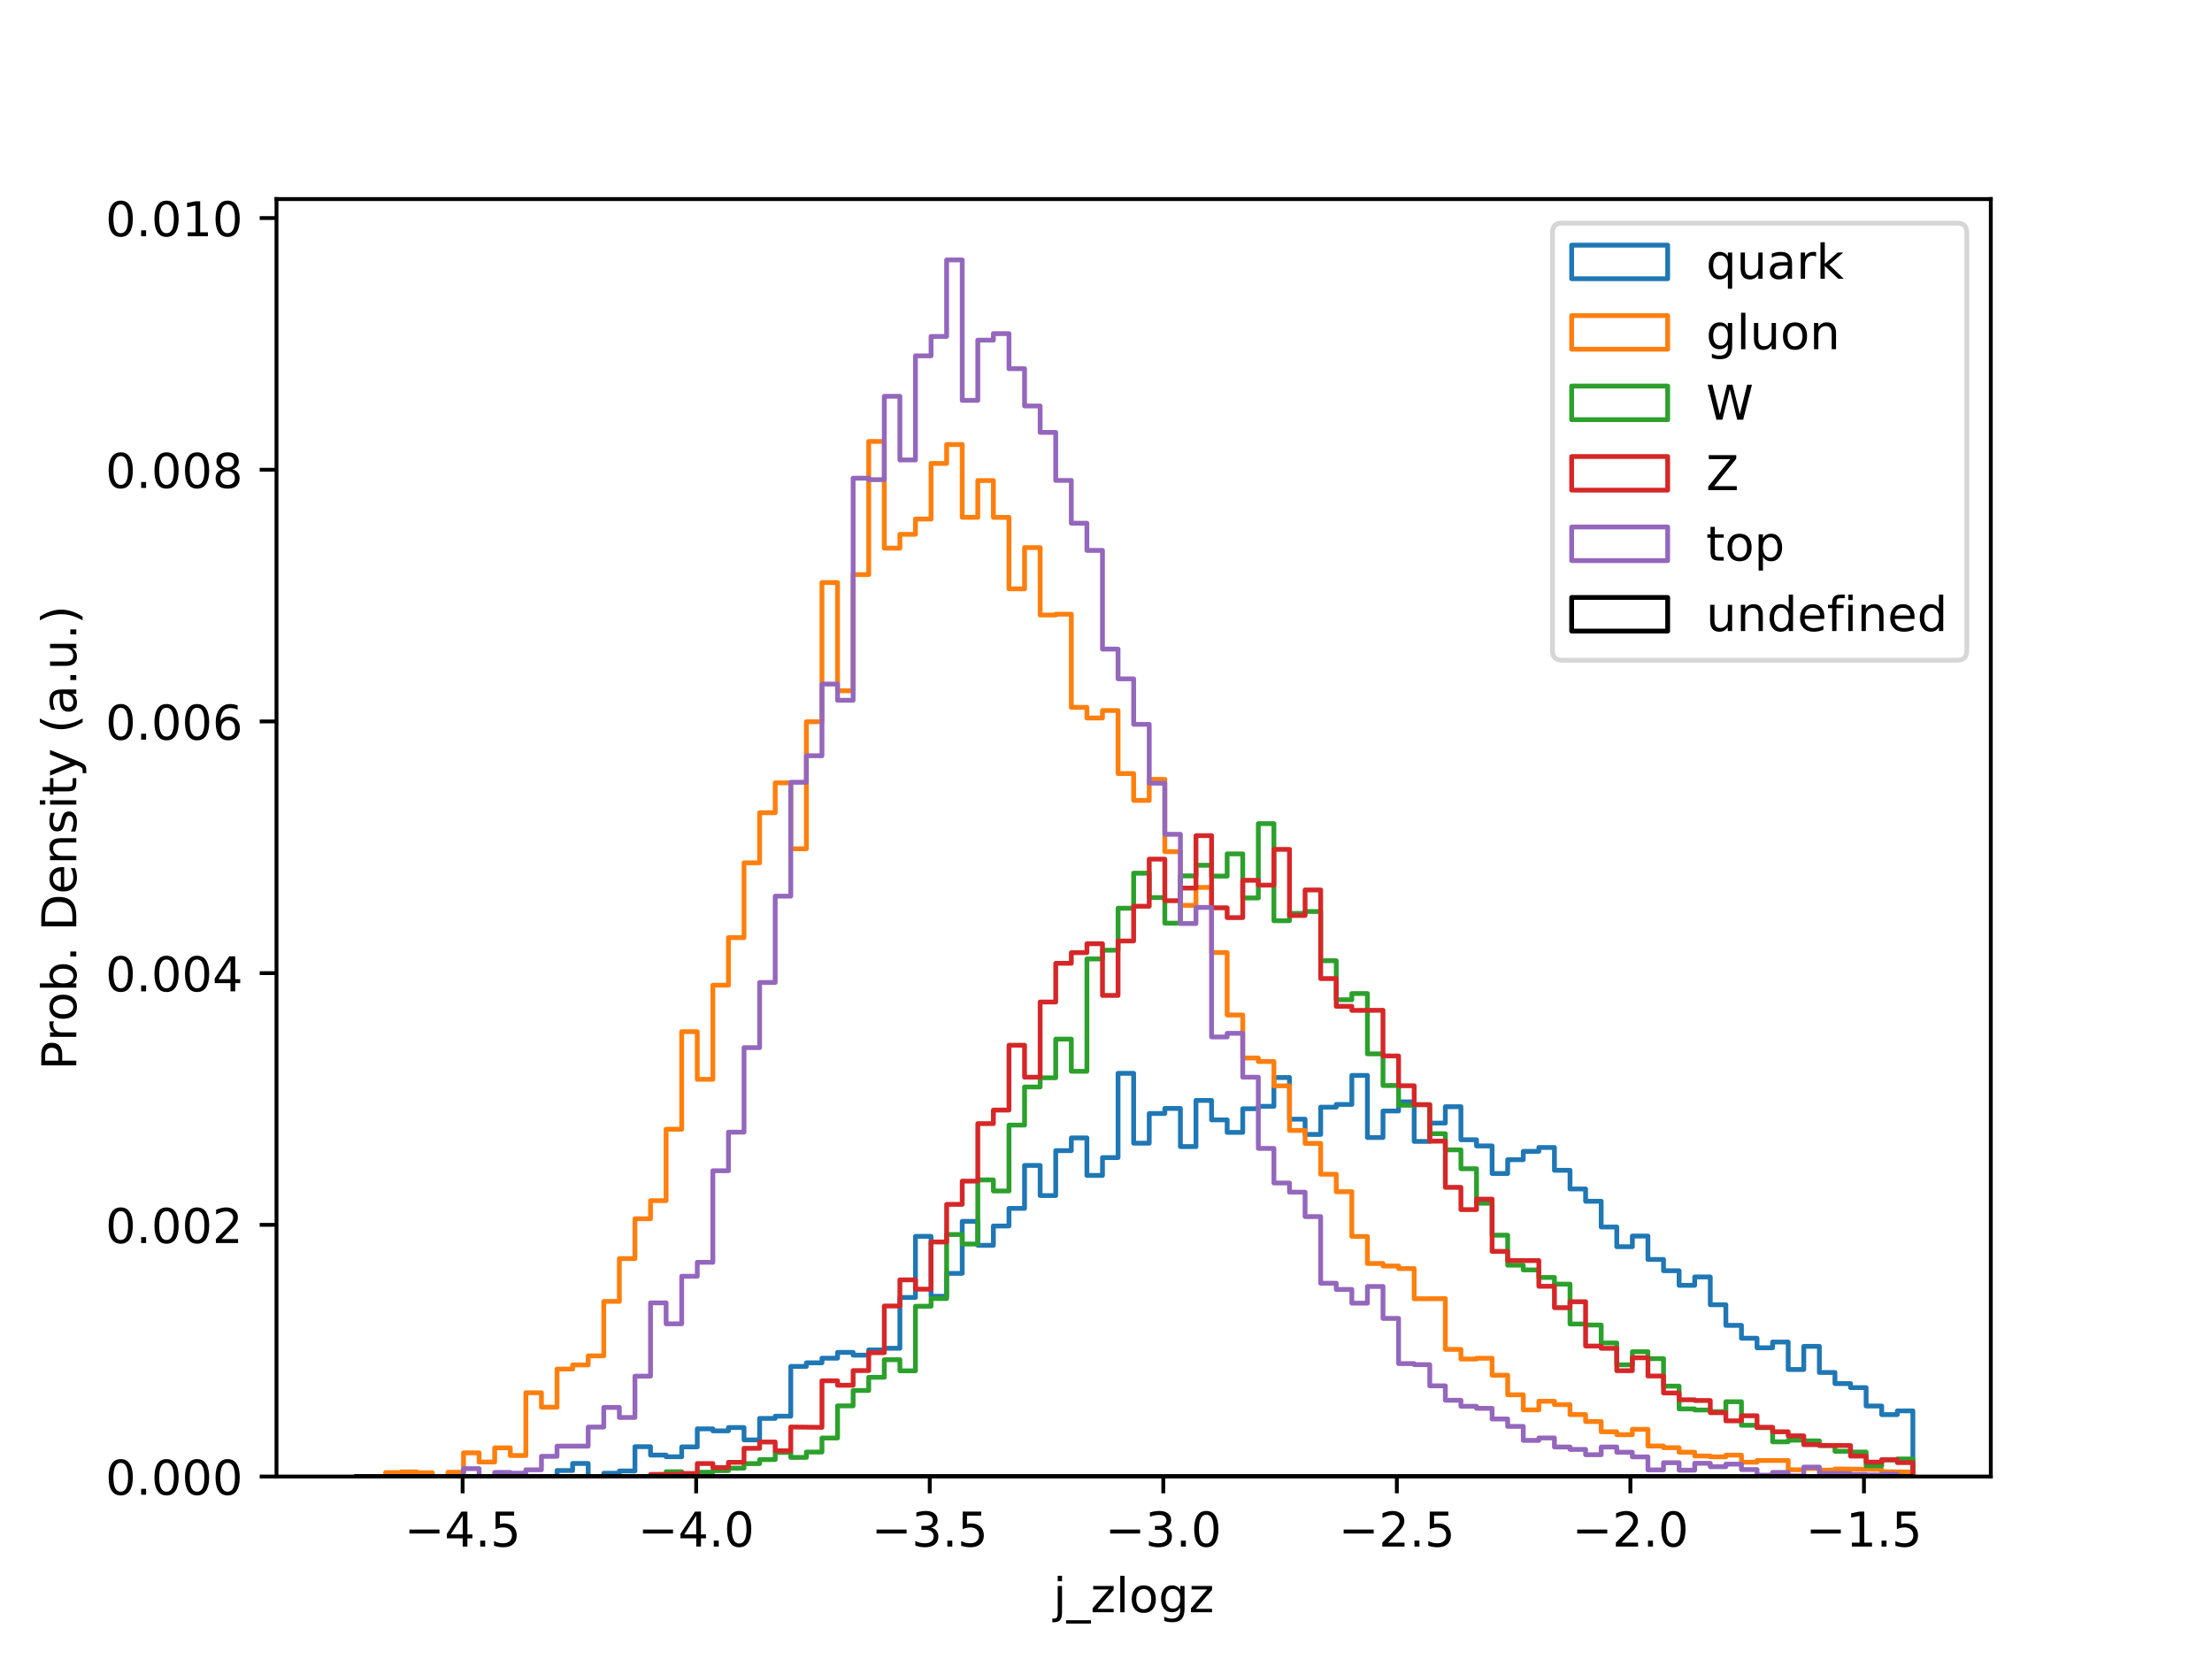 <?xml version="1.0" encoding="utf-8" standalone="no"?>
<!DOCTYPE svg PUBLIC "-//W3C//DTD SVG 1.1//EN"
  "http://www.w3.org/Graphics/SVG/1.1/DTD/svg11.dtd">
<!-- Created with matplotlib (https://matplotlib.org/) -->
<svg height="345.6pt" version="1.1" viewBox="0 0 460.8 345.6" width="460.8pt" xmlns="http://www.w3.org/2000/svg" xmlns:xlink="http://www.w3.org/1999/xlink">
 <defs>
  <style type="text/css">
*{stroke-linecap:butt;stroke-linejoin:round;}
  </style>
 </defs>
 <g id="figure_1">
  <g id="patch_1">
   <path d="M 0 345.6 
L 460.8 345.6 
L 460.8 0 
L 0 0 
z
" style="fill:#ffffff;"/>
  </g>
  <g id="axes_1">
   <g id="patch_2">
    <path d="M 57.6 307.584 
L 414.72 307.584 
L 414.72 41.472 
L 57.6 41.472 
z
" style="fill:#ffffff;"/>
   </g>
   <g id="patch_3">
    <path clip-path="url(#p943cea218e)" d="M 73.833 307.584 
L 116.038 307.584 
L 116.038 306.335 
L 119.284 306.335 
L 119.284 304.865 
L 122.531 304.865 
L 122.531 307.584 
L 125.777 307.584 
L 125.777 306.898 
L 129.024 306.898 
L 129.024 306.427 
L 132.271 306.427 
L 132.271 301.368 
L 135.517 301.368 
L 135.517 303.119 
L 138.764 303.119 
L 138.764 303.472 
L 142.01 303.472 
L 142.01 301.414 
L 145.257 301.414 
L 145.257 297.66 
L 148.503 297.66 
L 148.503 298.08 
L 151.75 298.08 
L 151.75 297.384 
L 154.996 297.384 
L 154.996 299.96 
L 158.243 299.96 
L 158.243 295.479 
L 161.489 295.479 
L 161.489 295.013 
L 164.736 295.013 
L 164.736 284.644 
L 167.983 284.644 
L 167.983 283.902 
L 171.229 283.902 
L 171.229 282.934 
L 174.476 282.934 
L 174.476 281.725 
L 177.722 281.725 
L 177.722 282.304 
L 180.969 282.304 
L 180.969 281.208 
L 184.215 281.208 
L 184.215 280.865 
L 187.462 280.865 
L 187.462 270.286 
L 190.708 270.286 
L 190.708 257.551 
L 193.955 257.551 
L 193.955 270.035 
L 197.201 270.035 
L 197.201 265.263 
L 200.448 265.263 
L 200.448 254.433 
L 203.695 254.433 
L 203.695 259.426 
L 206.941 259.426 
L 206.941 255.396 
L 210.188 255.396 
L 210.188 251.729 
L 213.434 251.729 
L 213.434 242.784 
L 216.681 242.784 
L 216.681 249.056 
L 219.927 249.056 
L 219.927 239.701 
L 223.174 239.701 
L 223.174 237.049 
L 226.42 237.049 
L 226.42 244.863 
L 229.667 244.863 
L 229.667 241.15 
L 232.913 241.15 
L 232.913 223.592 
L 236.16 223.592 
L 236.16 238.145 
L 239.407 238.145 
L 239.407 231.959 
L 242.653 231.959 
L 242.653 230.904 
L 245.9 230.904 
L 245.9 238.856 
L 249.146 238.856 
L 249.146 229.235 
L 252.393 229.235 
L 252.393 233.29 
L 255.639 233.29 
L 255.639 235.897 
L 258.886 235.897 
L 258.886 230.971 
L 262.132 230.971 
L 262.132 230.464 
L 265.379 230.464 
L 265.379 224.463 
L 268.625 224.463 
L 268.625 233.147 
L 271.872 233.147 
L 271.872 236.322 
L 275.119 236.322 
L 275.119 230.643 
L 278.365 230.643 
L 278.365 230.07 
L 281.612 230.07 
L 281.612 224.027 
L 284.858 224.027 
L 284.858 236.967 
L 288.105 236.967 
L 288.105 231.442 
L 291.351 231.442 
L 291.351 229.537 
L 294.598 229.537 
L 294.598 237.776 
L 297.844 237.776 
L 297.844 233.956 
L 301.091 233.956 
L 301.091 230.546 
L 304.337 230.546 
L 304.337 237.428 
L 307.584 237.428 
L 307.584 238.718 
L 310.831 238.718 
L 310.831 244.463 
L 314.077 244.463 
L 314.077 241.591 
L 317.324 241.591 
L 317.324 239.85 
L 320.57 239.85 
L 320.57 239.041 
L 323.817 239.041 
L 323.817 243.793 
L 327.063 243.793 
L 327.063 247.684 
L 330.31 247.684 
L 330.31 250.244 
L 333.556 250.244 
L 333.556 255.606 
L 336.803 255.606 
L 336.803 259.712 
L 340.049 259.712 
L 340.049 257.495 
L 343.296 257.495 
L 343.296 262.37 
L 346.543 262.37 
L 346.543 264.715 
L 349.789 264.715 
L 349.789 267.757 
L 353.036 267.757 
L 353.036 266.011 
L 356.282 266.011 
L 356.282 271.802 
L 359.529 271.802 
L 359.529 276.098 
L 362.775 276.098 
L 362.775 278.776 
L 366.022 278.776 
L 366.022 280.768 
L 369.268 280.768 
L 369.268 279.57 
L 372.515 279.57 
L 372.515 285.289 
L 375.761 285.289 
L 375.761 280.471 
L 379.008 280.471 
L 379.008 285.914 
L 382.255 285.914 
L 382.255 288.228 
L 385.501 288.228 
L 385.501 289.073 
L 388.748 289.073 
L 388.748 292.898 
L 391.994 292.898 
L 391.994 294.691 
L 395.241 294.691 
L 395.241 293.907 
L 398.487 293.907 
L 398.487 307.584 
L 398.487 307.584 
" style="fill:none;stroke:#1f77b4;stroke-linejoin:miter;"/>
   </g>
   <g id="patch_4">
    <path clip-path="url(#p943cea218e)" d="M 73.833 307.584 
L 80.326 307.584 
L 80.326 306.754 
L 83.572 306.754 
L 83.572 306.621 
L 86.819 306.621 
L 86.819 306.785 
L 90.065 306.785 
L 90.065 307.584 
L 93.312 307.584 
L 93.312 306.698 
L 96.559 306.698 
L 96.559 302.653 
L 99.805 302.653 
L 99.805 304.563 
L 103.052 304.563 
L 103.052 301.608 
L 106.298 301.608 
L 106.298 303.216 
L 109.545 303.216 
L 109.545 290.138 
L 112.791 290.138 
L 112.791 293.144 
L 116.038 293.144 
L 116.038 285.197 
L 119.284 285.197 
L 119.284 284.337 
L 122.531 284.337 
L 122.531 282.452 
L 125.777 282.452 
L 125.777 271.105 
L 129.024 271.105 
L 129.024 262.191 
L 132.271 262.191 
L 132.271 253.89 
L 135.517 253.89 
L 135.517 250.116 
L 138.764 250.116 
L 138.764 235.241 
L 142.01 235.241 
L 142.01 214.913 
L 145.257 214.913 
L 145.257 224.842 
L 148.503 224.842 
L 148.503 205.23 
L 151.75 205.23 
L 151.75 195.332 
L 154.996 195.332 
L 154.996 179.745 
L 158.243 179.745 
L 158.243 169.304 
L 161.489 169.304 
L 161.489 163.078 
L 164.736 163.078 
L 164.736 176.821 
L 167.983 176.821 
L 167.983 150.348 
L 171.229 150.348 
L 171.229 121.356 
L 174.476 121.356 
L 174.476 143.902 
L 177.722 143.902 
L 177.722 119.702 
L 180.969 119.702 
L 180.969 91.959 
L 184.215 91.959 
L 184.215 114.192 
L 187.462 114.192 
L 187.462 111.309 
L 190.708 111.309 
L 190.708 108.124 
L 193.955 108.124 
L 193.955 96.542 
L 197.201 96.542 
L 197.201 92.604 
L 200.448 92.604 
L 200.448 107.766 
L 203.695 107.766 
L 203.695 100.101 
L 206.941 100.101 
L 206.941 107.776 
L 210.188 107.776 
L 210.188 122.662 
L 213.434 122.662 
L 213.434 114.075 
L 216.681 114.075 
L 216.681 128.125 
L 219.927 128.125 
L 219.927 127.946 
L 223.174 127.946 
L 223.174 147.353 
L 226.42 147.353 
L 226.42 149.57 
L 229.667 149.57 
L 229.667 148.018 
L 232.913 148.018 
L 232.913 161.147 
L 236.16 161.147 
L 236.16 166.734 
L 239.407 166.734 
L 239.407 162.356 
L 242.653 162.356 
L 242.653 177.415 
L 245.9 177.415 
L 245.9 188.599 
L 249.146 188.599 
L 249.146 184.871 
L 252.393 184.871 
L 252.393 198.435 
L 255.639 198.435 
L 255.639 211.441 
L 258.886 211.441 
L 258.886 220.402 
L 262.132 220.402 
L 262.132 221.134 
L 265.379 221.134 
L 265.379 226.204 
L 268.625 226.204 
L 268.625 235.487 
L 271.872 235.487 
L 271.872 238.191 
L 275.119 238.191 
L 275.119 244.612 
L 278.365 244.612 
L 278.365 248.253 
L 281.612 248.253 
L 281.612 257.577 
L 284.858 257.577 
L 284.858 263.21 
L 288.105 263.21 
L 288.105 263.737 
L 291.351 263.737 
L 291.351 264.27 
L 294.598 264.27 
L 294.598 270.558 
L 301.091 270.532 
L 301.091 281.101 
L 304.337 281.101 
L 304.337 283.113 
L 307.584 283.113 
L 307.584 282.949 
L 310.831 282.949 
L 310.831 286.482 
L 314.077 286.482 
L 314.077 290.558 
L 317.324 290.558 
L 317.324 293.702 
L 320.57 293.702 
L 320.57 291.9 
L 323.817 291.9 
L 323.817 292.606 
L 327.063 292.606 
L 327.063 294.68 
L 330.31 294.68 
L 330.31 296.135 
L 333.556 296.135 
L 333.556 298.265 
L 336.803 298.265 
L 336.803 298.869 
L 340.049 298.869 
L 340.049 297.747 
L 343.296 297.747 
L 343.296 301.229 
L 346.543 301.229 
L 346.543 301.578 
L 349.789 301.578 
L 349.789 302.52 
L 353.036 302.52 
L 353.036 303.308 
L 356.282 303.308 
L 356.282 303.482 
L 359.529 303.482 
L 359.529 303.129 
L 362.775 303.129 
L 362.775 304.604 
L 366.022 304.604 
L 366.022 304.245 
L 372.515 304.24 
L 372.515 306.171 
L 375.761 306.171 
L 375.761 305.915 
L 379.008 305.915 
L 379.008 306.248 
L 382.255 306.248 
L 382.255 306.012 
L 391.994 306.109 
L 391.994 306.565 
L 398.487 306.662 
L 398.487 307.584 
L 398.487 307.584 
" style="fill:none;stroke:#ff7f0e;stroke-linejoin:miter;"/>
   </g>
   <g id="patch_5">
    <path clip-path="url(#p943cea218e)" d="M 73.833 307.584 
L 138.764 307.584 
L 138.764 306.58 
L 142.01 306.58 
L 142.01 307.103 
L 145.257 307.103 
L 145.257 306.693 
L 148.503 306.693 
L 148.503 306.355 
L 151.75 306.355 
L 151.75 305.843 
L 154.996 305.843 
L 154.996 304.901 
L 158.243 304.901 
L 158.243 304.056 
L 161.489 304.056 
L 161.489 302.566 
L 164.736 302.566 
L 164.736 303.605 
L 167.983 303.605 
L 167.983 302.489 
L 171.229 302.489 
L 171.229 299.565 
L 174.476 299.565 
L 174.476 292.868 
L 177.722 292.868 
L 177.722 289.657 
L 180.969 289.657 
L 180.969 286.918 
L 184.215 286.918 
L 184.215 283.251 
L 187.462 283.251 
L 187.462 285.566 
L 190.708 285.566 
L 190.708 272.119 
L 193.955 272.119 
L 193.955 270.511 
L 197.201 270.511 
L 197.201 257.167 
L 200.448 257.167 
L 200.448 259.154 
L 203.695 259.154 
L 203.695 245.795 
L 206.941 245.795 
L 206.941 248.099 
L 210.188 248.099 
L 210.188 234.376 
L 213.434 234.376 
L 213.434 226.439 
L 216.681 226.439 
L 216.681 224.524 
L 219.927 224.524 
L 219.927 216.464 
L 223.174 216.464 
L 223.174 223.167 
L 226.42 223.167 
L 226.42 199.766 
L 229.667 199.766 
L 229.667 197.938 
L 232.913 197.938 
L 232.913 189.198 
L 236.16 189.198 
L 236.16 181.901 
L 239.407 181.901 
L 239.407 186.98 
L 242.653 186.98 
L 242.653 192.311 
L 245.9 192.311 
L 245.9 182.464 
L 249.146 182.464 
L 249.146 180.252 
L 252.393 180.252 
L 252.393 182.515 
L 255.639 182.515 
L 255.639 177.871 
L 258.886 177.871 
L 258.886 187.062 
L 262.132 187.062 
L 262.132 171.578 
L 265.379 171.578 
L 265.379 191.809 
L 268.625 191.809 
L 268.625 190.273 
L 271.872 190.273 
L 271.872 189.879 
L 275.119 189.879 
L 275.119 200.135 
L 278.365 200.135 
L 278.365 208.266 
L 281.612 208.266 
L 281.612 206.976 
L 284.858 206.976 
L 284.858 219.537 
L 288.105 219.537 
L 288.105 226.137 
L 291.351 226.137 
L 291.351 230.249 
L 294.598 230.249 
L 294.598 230.126 
L 297.844 230.126 
L 297.844 236.168 
L 301.091 236.168 
L 301.091 239.537 
L 304.337 239.537 
L 304.337 243.465 
L 307.584 243.465 
L 307.584 250.654 
L 310.831 250.654 
L 310.831 257.311 
L 314.077 257.311 
L 314.077 263.563 
L 317.324 263.563 
L 317.324 264.546 
L 320.57 264.546 
L 320.57 266.113 
L 323.817 266.113 
L 323.817 267.506 
L 327.063 267.506 
L 327.063 275.811 
L 330.31 275.811 
L 330.31 276.026 
L 333.556 276.026 
L 333.556 279.764 
L 336.803 279.764 
L 336.803 284.316 
L 340.049 284.316 
L 340.049 281.582 
L 343.296 281.582 
L 343.296 283.031 
L 346.543 283.031 
L 346.543 288.756 
L 349.789 288.756 
L 349.789 293.497 
L 353.036 293.497 
L 353.036 293.728 
L 356.282 293.728 
L 356.282 294.076 
L 359.529 294.076 
L 359.529 292.002 
L 362.775 292.002 
L 362.775 296.913 
L 366.022 296.913 
L 366.022 297.41 
L 369.268 297.41 
L 369.268 300.354 
L 372.515 300.354 
L 372.515 300.011 
L 375.761 300.011 
L 375.761 300.154 
L 379.008 300.154 
L 379.008 301.132 
L 382.255 301.132 
L 382.255 302.325 
L 385.501 302.325 
L 385.501 302.489 
L 388.748 302.489 
L 388.748 305.362 
L 391.994 305.362 
L 391.994 304.133 
L 395.241 304.133 
L 395.241 303.923 
L 398.487 303.923 
L 398.487 307.584 
L 398.487 307.584 
" style="fill:none;stroke:#2ca02c;stroke-linejoin:miter;"/>
   </g>
   <g id="patch_6">
    <path clip-path="url(#p943cea218e)" d="M 73.833 307.584 
L 135.517 307.584 
L 135.517 307.149 
L 142.01 307.113 
L 142.01 306.954 
L 145.257 306.954 
L 145.257 304.88 
L 148.503 304.88 
L 148.503 305.725 
L 151.75 305.725 
L 151.75 304.624 
L 154.996 304.624 
L 154.996 301.716 
L 158.243 301.716 
L 158.243 300.395 
L 161.489 300.395 
L 161.489 302.223 
L 164.736 302.223 
L 164.736 297.266 
L 171.229 297.348 
L 171.229 287.64 
L 174.476 287.64 
L 174.476 288.572 
L 177.722 288.572 
L 177.722 285.515 
L 180.969 285.515 
L 180.969 281.787 
L 184.215 281.787 
L 184.215 272.063 
L 187.462 272.063 
L 187.462 266.62 
L 190.708 266.62 
L 190.708 268.555 
L 193.955 268.555 
L 193.955 258.724 
L 197.201 258.724 
L 197.201 250.89 
L 200.448 250.89 
L 200.448 246.046 
L 203.695 246.046 
L 203.695 234.064 
L 206.941 234.064 
L 206.941 231.247 
L 210.188 231.247 
L 210.188 217.739 
L 213.434 217.739 
L 213.434 224.396 
L 216.681 224.396 
L 216.681 208.738 
L 219.927 208.738 
L 219.927 200.673 
L 223.174 200.673 
L 223.174 198.461 
L 226.42 198.461 
L 226.42 196.597 
L 229.667 196.597 
L 229.667 207.37 
L 232.913 207.37 
L 232.913 196.023 
L 236.16 196.023 
L 236.16 188.783 
L 239.407 188.783 
L 239.407 178.972 
L 242.653 178.972 
L 242.653 187.631 
L 245.9 187.631 
L 245.9 184.999 
L 249.146 184.999 
L 249.146 174.077 
L 252.393 174.077 
L 252.393 189.111 
L 255.639 189.111 
L 255.639 191.154 
L 258.886 191.154 
L 258.886 183.381 
L 262.132 183.381 
L 262.132 184.389 
L 265.379 184.389 
L 265.379 176.944 
L 268.625 176.944 
L 268.625 190.713 
L 271.872 190.713 
L 271.872 185.393 
L 275.119 185.393 
L 275.119 203.858 
L 278.365 203.858 
L 278.365 209.634 
L 281.612 209.634 
L 281.612 210.489 
L 288.105 210.458 
L 288.105 219.977 
L 291.351 219.977 
L 291.351 226.183 
L 294.598 226.183 
L 294.598 230.126 
L 297.844 230.126 
L 297.844 237.725 
L 301.091 237.725 
L 301.091 247.346 
L 304.337 247.346 
L 304.337 251.985 
L 307.584 251.985 
L 307.584 249.804 
L 310.831 249.804 
L 310.831 260.68 
L 314.077 260.68 
L 314.077 262.605 
L 320.57 262.6 
L 320.57 267.956 
L 323.817 267.956 
L 323.817 272.411 
L 327.063 272.411 
L 327.063 271.172 
L 330.31 271.172 
L 330.31 280.404 
L 333.556 280.404 
L 333.556 280.886 
L 336.803 280.886 
L 336.803 285.54 
L 340.049 285.54 
L 340.049 282.847 
L 343.296 282.847 
L 343.296 286.651 
L 346.543 286.651 
L 346.543 290.184 
L 349.789 290.184 
L 349.789 291.598 
L 353.036 291.598 
L 353.036 291.751 
L 356.282 291.751 
L 356.282 294.291 
L 359.529 294.291 
L 359.529 295.991 
L 362.775 295.991 
L 362.775 294.931 
L 366.022 294.931 
L 366.022 297.333 
L 369.268 297.333 
L 369.268 298.265 
L 372.515 298.265 
L 372.515 299.115 
L 375.761 299.115 
L 375.761 300.953 
L 379.008 300.953 
L 379.008 301.101 
L 385.501 301.132 
L 385.501 303.334 
L 388.748 303.334 
L 388.748 304.594 
L 391.994 304.594 
L 391.994 304.082 
L 395.241 304.082 
L 395.241 304.691 
L 398.487 304.691 
L 398.487 307.584 
L 398.487 307.584 
" style="fill:none;stroke:#d62728;stroke-linejoin:miter;"/>
   </g>
   <g id="patch_7">
    <path clip-path="url(#p943cea218e)" d="M 73.833 307.584 
L 96.559 307.584 
L 96.559 305.945 
L 99.805 305.945 
L 99.805 307.584 
L 103.052 307.584 
L 103.052 306.724 
L 106.298 306.724 
L 106.298 306.888 
L 109.545 306.888 
L 109.545 306.186 
L 112.791 306.186 
L 112.791 303.38 
L 116.038 303.38 
L 116.038 301.25 
L 122.531 301.255 
L 122.531 297.282 
L 125.777 297.282 
L 125.777 293.19 
L 129.024 293.19 
L 129.024 295.285 
L 132.271 295.285 
L 132.271 286.677 
L 135.517 286.677 
L 135.517 271.408 
L 138.764 271.408 
L 138.764 275.775 
L 142.01 275.775 
L 142.01 265.867 
L 145.257 265.867 
L 145.257 262.959 
L 148.503 262.959 
L 148.503 243.885 
L 151.75 243.885 
L 151.75 235.846 
L 154.996 235.846 
L 154.996 218.241 
L 158.243 218.241 
L 158.243 204.667 
L 161.489 204.667 
L 161.489 186.683 
L 164.736 186.683 
L 164.736 162.965 
L 167.983 162.965 
L 167.983 157.435 
L 171.229 157.435 
L 171.229 142.504 
L 174.476 142.504 
L 174.476 145.878 
L 177.722 145.878 
L 177.722 99.619 
L 180.969 99.619 
L 180.969 99.921 
L 184.215 99.921 
L 184.215 82.558 
L 187.462 82.558 
L 187.462 95.82 
L 190.708 95.82 
L 190.708 74.129 
L 193.955 74.129 
L 193.955 70.084 
L 197.201 70.084 
L 197.201 54.144 
L 200.448 54.144 
L 200.448 83.408 
L 203.695 83.408 
L 203.695 70.857 
L 206.941 70.857 
L 206.941 69.5 
L 210.188 69.5 
L 210.188 76.807 
L 213.434 76.807 
L 213.434 84.575 
L 216.681 84.575 
L 216.681 90.08 
L 219.927 90.08 
L 219.927 100.08 
L 223.174 100.08 
L 223.174 108.99 
L 226.42 108.99 
L 226.42 114.658 
L 229.667 114.658 
L 229.667 135.217 
L 232.913 135.217 
L 232.913 141.413 
L 236.16 141.413 
L 236.16 150.891 
L 239.407 150.891 
L 239.407 163.15 
L 242.653 163.15 
L 242.653 173.8 
L 245.9 173.8 
L 245.9 192.388 
L 249.146 192.388 
L 249.146 189.034 
L 252.393 189.034 
L 252.393 216.019 
L 255.639 216.019 
L 255.639 215.256 
L 258.886 215.256 
L 258.886 224.396 
L 262.132 224.396 
L 262.132 239.235 
L 265.379 239.235 
L 265.379 246.44 
L 268.625 246.44 
L 268.625 248.35 
L 271.872 248.35 
L 271.872 253.44 
L 275.119 253.44 
L 275.119 267.316 
L 278.365 267.316 
L 278.365 268.612 
L 281.612 268.612 
L 281.612 271.474 
L 284.858 271.474 
L 284.858 267.992 
L 288.105 267.992 
L 288.105 274.649 
L 291.351 274.649 
L 291.351 284.06 
L 294.598 284.06 
L 294.598 284.281 
L 297.844 284.281 
L 297.844 288.694 
L 301.091 288.694 
L 301.091 291.695 
L 304.337 291.695 
L 304.337 292.955 
L 307.584 292.955 
L 307.584 293.385 
L 310.831 293.385 
L 310.831 295.602 
L 314.077 295.602 
L 314.077 297.138 
L 317.324 297.138 
L 317.324 300.062 
L 320.57 300.062 
L 320.57 299.55 
L 323.817 299.55 
L 323.817 301.439 
L 327.063 301.439 
L 327.063 301.941 
L 330.31 301.941 
L 330.31 303.047 
L 333.556 303.047 
L 333.556 301.439 
L 336.803 301.439 
L 336.803 302.525 
L 340.049 302.525 
L 340.049 303.493 
L 343.296 303.493 
L 343.296 306.201 
L 346.543 306.201 
L 346.543 304.711 
L 349.789 304.711 
L 349.789 306.258 
L 353.036 306.258 
L 353.036 304.834 
L 356.282 304.834 
L 356.282 305.541 
L 359.529 305.541 
L 359.529 305.003 
L 362.775 305.003 
L 362.775 306.14 
L 366.022 306.14 
L 366.022 307.302 
L 369.268 307.302 
L 369.268 306.729 
L 372.515 306.729 
L 372.515 307.451 
L 375.761 307.451 
L 375.761 305.623 
L 379.008 305.623 
L 379.008 306.908 
L 385.501 306.995 
L 385.501 307.154 
L 388.748 307.154 
L 388.748 307.272 
L 391.994 307.272 
L 391.994 307.082 
L 395.241 307.082 
L 395.241 307.584 
L 398.487 307.584 
L 398.487 307.584 
" style="fill:none;stroke:#9467bd;stroke-linejoin:miter;"/>
   </g>
   <g id="patch_8">
    <path clip-path="url(#p943cea218e)" d="M 73.833 307.584 
L 398.487 307.584 
L 398.487 307.584 
" style="fill:none;stroke:#000000;stroke-linejoin:miter;"/>
   </g>
   <g id="matplotlib.axis_1">
    <g id="xtick_1">
     <g id="line2d_1">
      <defs>
       <path d="M 0 0 
L 0 3.5 
" id="m9a209e3271" style="stroke:#000000;stroke-width:0.8;"/>
      </defs>
      <g>
       <use style="stroke:#000000;stroke-width:0.8;" x="96.373" xlink:href="#m9a209e3271" y="307.584"/>
      </g>
     </g>
     <g id="text_1">
      <!-- −4.5 -->
      <defs>
       <path d="M 10.594 35.5 
L 73.188 35.5 
L 73.188 27.203 
L 10.594 27.203 
z
" id="DejaVuSans-8722"/>
       <path d="M 37.797 64.312 
L 12.891 25.391 
L 37.797 25.391 
z
M 35.203 72.906 
L 47.609 72.906 
L 47.609 25.391 
L 58.016 25.391 
L 58.016 17.188 
L 47.609 17.188 
L 47.609 0 
L 37.797 0 
L 37.797 17.188 
L 4.891 17.188 
L 4.891 26.703 
z
" id="DejaVuSans-52"/>
       <path d="M 10.688 12.406 
L 21 12.406 
L 21 0 
L 10.688 0 
z
" id="DejaVuSans-46"/>
       <path d="M 10.797 72.906 
L 49.516 72.906 
L 49.516 64.594 
L 19.828 64.594 
L 19.828 46.734 
Q 21.969 47.469 24.109 47.828 
Q 26.266 48.188 28.422 48.188 
Q 40.625 48.188 47.75 41.5 
Q 54.891 34.812 54.891 23.391 
Q 54.891 11.625 47.562 5.094 
Q 40.234 -1.422 26.906 -1.422 
Q 22.312 -1.422 17.547 -0.641 
Q 12.797 0.141 7.719 1.703 
L 7.719 11.625 
Q 12.109 9.234 16.797 8.062 
Q 21.484 6.891 26.703 6.891 
Q 35.156 6.891 40.078 11.328 
Q 45.016 15.766 45.016 23.391 
Q 45.016 31 40.078 35.438 
Q 35.156 39.891 26.703 39.891 
Q 22.75 39.891 18.812 39.016 
Q 14.891 38.141 10.797 36.281 
z
" id="DejaVuSans-53"/>
      </defs>
      <g transform="translate(84.231 322.182)scale(0.1 -0.1)">
       <use xlink:href="#DejaVuSans-8722"/>
       <use x="83.789" xlink:href="#DejaVuSans-52"/>
       <use x="147.412" xlink:href="#DejaVuSans-46"/>
       <use x="179.199" xlink:href="#DejaVuSans-53"/>
      </g>
     </g>
    </g>
    <g id="xtick_2">
     <g id="line2d_2">
      <g>
       <use style="stroke:#000000;stroke-width:0.8;" x="145.027" xlink:href="#m9a209e3271" y="307.584"/>
      </g>
     </g>
     <g id="text_2">
      <!-- −4.0 -->
      <defs>
       <path d="M 31.781 66.406 
Q 24.172 66.406 20.328 58.906 
Q 16.5 51.422 16.5 36.375 
Q 16.5 21.391 20.328 13.891 
Q 24.172 6.391 31.781 6.391 
Q 39.453 6.391 43.281 13.891 
Q 47.125 21.391 47.125 36.375 
Q 47.125 51.422 43.281 58.906 
Q 39.453 66.406 31.781 66.406 
z
M 31.781 74.219 
Q 44.047 74.219 50.516 64.516 
Q 56.984 54.828 56.984 36.375 
Q 56.984 17.969 50.516 8.266 
Q 44.047 -1.422 31.781 -1.422 
Q 19.531 -1.422 13.062 8.266 
Q 6.594 17.969 6.594 36.375 
Q 6.594 54.828 13.062 64.516 
Q 19.531 74.219 31.781 74.219 
z
" id="DejaVuSans-48"/>
      </defs>
      <g transform="translate(132.885 322.182)scale(0.1 -0.1)">
       <use xlink:href="#DejaVuSans-8722"/>
       <use x="83.789" xlink:href="#DejaVuSans-52"/>
       <use x="147.412" xlink:href="#DejaVuSans-46"/>
       <use x="179.199" xlink:href="#DejaVuSans-48"/>
      </g>
     </g>
    </g>
    <g id="xtick_3">
     <g id="line2d_3">
      <g>
       <use style="stroke:#000000;stroke-width:0.8;" x="193.681" xlink:href="#m9a209e3271" y="307.584"/>
      </g>
     </g>
     <g id="text_3">
      <!-- −3.5 -->
      <defs>
       <path d="M 40.578 39.312 
Q 47.656 37.797 51.625 33 
Q 55.609 28.219 55.609 21.188 
Q 55.609 10.406 48.188 4.484 
Q 40.766 -1.422 27.094 -1.422 
Q 22.516 -1.422 17.656 -0.516 
Q 12.797 0.391 7.625 2.203 
L 7.625 11.719 
Q 11.719 9.328 16.594 8.109 
Q 21.484 6.891 26.812 6.891 
Q 36.078 6.891 40.938 10.547 
Q 45.797 14.203 45.797 21.188 
Q 45.797 27.641 41.281 31.266 
Q 36.766 34.906 28.719 34.906 
L 20.219 34.906 
L 20.219 43.016 
L 29.109 43.016 
Q 36.375 43.016 40.234 45.922 
Q 44.094 48.828 44.094 54.297 
Q 44.094 59.906 40.109 62.906 
Q 36.141 65.922 28.719 65.922 
Q 24.656 65.922 20.016 65.031 
Q 15.375 64.156 9.812 62.312 
L 9.812 71.094 
Q 15.438 72.656 20.344 73.438 
Q 25.25 74.219 29.594 74.219 
Q 40.828 74.219 47.359 69.109 
Q 53.906 64.016 53.906 55.328 
Q 53.906 49.266 50.438 45.094 
Q 46.969 40.922 40.578 39.312 
z
" id="DejaVuSans-51"/>
      </defs>
      <g transform="translate(181.539 322.182)scale(0.1 -0.1)">
       <use xlink:href="#DejaVuSans-8722"/>
       <use x="83.789" xlink:href="#DejaVuSans-51"/>
       <use x="147.412" xlink:href="#DejaVuSans-46"/>
       <use x="179.199" xlink:href="#DejaVuSans-53"/>
      </g>
     </g>
    </g>
    <g id="xtick_4">
     <g id="line2d_4">
      <g>
       <use style="stroke:#000000;stroke-width:0.8;" x="242.335" xlink:href="#m9a209e3271" y="307.584"/>
      </g>
     </g>
     <g id="text_4">
      <!-- −3.0 -->
      <g transform="translate(230.193 322.182)scale(0.1 -0.1)">
       <use xlink:href="#DejaVuSans-8722"/>
       <use x="83.789" xlink:href="#DejaVuSans-51"/>
       <use x="147.412" xlink:href="#DejaVuSans-46"/>
       <use x="179.199" xlink:href="#DejaVuSans-48"/>
      </g>
     </g>
    </g>
    <g id="xtick_5">
     <g id="line2d_5">
      <g>
       <use style="stroke:#000000;stroke-width:0.8;" x="290.988" xlink:href="#m9a209e3271" y="307.584"/>
      </g>
     </g>
     <g id="text_5">
      <!-- −2.5 -->
      <defs>
       <path d="M 19.188 8.297 
L 53.609 8.297 
L 53.609 0 
L 7.328 0 
L 7.328 8.297 
Q 12.938 14.109 22.625 23.891 
Q 32.328 33.688 34.812 36.531 
Q 39.547 41.844 41.422 45.531 
Q 43.312 49.219 43.312 52.781 
Q 43.312 58.594 39.234 62.25 
Q 35.156 65.922 28.609 65.922 
Q 23.969 65.922 18.812 64.312 
Q 13.672 62.703 7.812 59.422 
L 7.812 69.391 
Q 13.766 71.781 18.938 73 
Q 24.125 74.219 28.422 74.219 
Q 39.75 74.219 46.484 68.547 
Q 53.219 62.891 53.219 53.422 
Q 53.219 48.922 51.531 44.891 
Q 49.859 40.875 45.406 35.406 
Q 44.188 33.984 37.641 27.219 
Q 31.109 20.453 19.188 8.297 
z
" id="DejaVuSans-50"/>
      </defs>
      <g transform="translate(278.847 322.182)scale(0.1 -0.1)">
       <use xlink:href="#DejaVuSans-8722"/>
       <use x="83.789" xlink:href="#DejaVuSans-50"/>
       <use x="147.412" xlink:href="#DejaVuSans-46"/>
       <use x="179.199" xlink:href="#DejaVuSans-53"/>
      </g>
     </g>
    </g>
    <g id="xtick_6">
     <g id="line2d_6">
      <g>
       <use style="stroke:#000000;stroke-width:0.8;" x="339.642" xlink:href="#m9a209e3271" y="307.584"/>
      </g>
     </g>
     <g id="text_6">
      <!-- −2.0 -->
      <g transform="translate(327.501 322.182)scale(0.1 -0.1)">
       <use xlink:href="#DejaVuSans-8722"/>
       <use x="83.789" xlink:href="#DejaVuSans-50"/>
       <use x="147.412" xlink:href="#DejaVuSans-46"/>
       <use x="179.199" xlink:href="#DejaVuSans-48"/>
      </g>
     </g>
    </g>
    <g id="xtick_7">
     <g id="line2d_7">
      <g>
       <use style="stroke:#000000;stroke-width:0.8;" x="388.296" xlink:href="#m9a209e3271" y="307.584"/>
      </g>
     </g>
     <g id="text_7">
      <!-- −1.5 -->
      <defs>
       <path d="M 12.406 8.297 
L 28.516 8.297 
L 28.516 63.922 
L 10.984 60.406 
L 10.984 69.391 
L 28.422 72.906 
L 38.281 72.906 
L 38.281 8.297 
L 54.391 8.297 
L 54.391 0 
L 12.406 0 
z
" id="DejaVuSans-49"/>
      </defs>
      <g transform="translate(376.155 322.182)scale(0.1 -0.1)">
       <use xlink:href="#DejaVuSans-8722"/>
       <use x="83.789" xlink:href="#DejaVuSans-49"/>
       <use x="147.412" xlink:href="#DejaVuSans-46"/>
       <use x="179.199" xlink:href="#DejaVuSans-53"/>
      </g>
     </g>
    </g>
    <g id="text_8">
     <!-- j_zlogz -->
     <defs>
      <path d="M 9.422 54.688 
L 18.406 54.688 
L 18.406 -0.984 
Q 18.406 -11.422 14.422 -16.109 
Q 10.453 -20.797 1.609 -20.797 
L -1.812 -20.797 
L -1.812 -13.188 
L 0.594 -13.188 
Q 5.719 -13.188 7.562 -10.812 
Q 9.422 -8.453 9.422 -0.984 
z
M 9.422 75.984 
L 18.406 75.984 
L 18.406 64.594 
L 9.422 64.594 
z
" id="DejaVuSans-106"/>
      <path d="M 50.984 -16.609 
L 50.984 -23.578 
L -0.984 -23.578 
L -0.984 -16.609 
z
" id="DejaVuSans-95"/>
      <path d="M 5.516 54.688 
L 48.188 54.688 
L 48.188 46.484 
L 14.406 7.172 
L 48.188 7.172 
L 48.188 0 
L 4.297 0 
L 4.297 8.203 
L 38.094 47.516 
L 5.516 47.516 
z
" id="DejaVuSans-122"/>
      <path d="M 9.422 75.984 
L 18.406 75.984 
L 18.406 0 
L 9.422 0 
z
" id="DejaVuSans-108"/>
      <path d="M 30.609 48.391 
Q 23.391 48.391 19.188 42.75 
Q 14.984 37.109 14.984 27.297 
Q 14.984 17.484 19.156 11.844 
Q 23.344 6.203 30.609 6.203 
Q 37.797 6.203 41.984 11.859 
Q 46.188 17.531 46.188 27.297 
Q 46.188 37.016 41.984 42.703 
Q 37.797 48.391 30.609 48.391 
z
M 30.609 56 
Q 42.328 56 49.016 48.375 
Q 55.719 40.766 55.719 27.297 
Q 55.719 13.875 49.016 6.219 
Q 42.328 -1.422 30.609 -1.422 
Q 18.844 -1.422 12.172 6.219 
Q 5.516 13.875 5.516 27.297 
Q 5.516 40.766 12.172 48.375 
Q 18.844 56 30.609 56 
z
" id="DejaVuSans-111"/>
      <path d="M 45.406 27.984 
Q 45.406 37.75 41.375 43.109 
Q 37.359 48.484 30.078 48.484 
Q 22.859 48.484 18.828 43.109 
Q 14.797 37.75 14.797 27.984 
Q 14.797 18.266 18.828 12.891 
Q 22.859 7.516 30.078 7.516 
Q 37.359 7.516 41.375 12.891 
Q 45.406 18.266 45.406 27.984 
z
M 54.391 6.781 
Q 54.391 -7.172 48.188 -13.984 
Q 42 -20.797 29.203 -20.797 
Q 24.469 -20.797 20.266 -20.094 
Q 16.062 -19.391 12.109 -17.922 
L 12.109 -9.188 
Q 16.062 -11.328 19.922 -12.344 
Q 23.781 -13.375 27.781 -13.375 
Q 36.625 -13.375 41.016 -8.766 
Q 45.406 -4.156 45.406 5.172 
L 45.406 9.625 
Q 42.625 4.781 38.281 2.391 
Q 33.938 0 27.875 0 
Q 17.828 0 11.672 7.656 
Q 5.516 15.328 5.516 27.984 
Q 5.516 40.672 11.672 48.328 
Q 17.828 56 27.875 56 
Q 33.938 56 38.281 53.609 
Q 42.625 51.219 45.406 46.391 
L 45.406 54.688 
L 54.391 54.688 
z
" id="DejaVuSans-103"/>
     </defs>
     <g transform="translate(219.4 335.861)scale(0.1 -0.1)">
      <use xlink:href="#DejaVuSans-106"/>
      <use x="27.783" xlink:href="#DejaVuSans-95"/>
      <use x="77.783" xlink:href="#DejaVuSans-122"/>
      <use x="130.273" xlink:href="#DejaVuSans-108"/>
      <use x="158.057" xlink:href="#DejaVuSans-111"/>
      <use x="219.238" xlink:href="#DejaVuSans-103"/>
      <use x="282.715" xlink:href="#DejaVuSans-122"/>
     </g>
    </g>
   </g>
   <g id="matplotlib.axis_2">
    <g id="ytick_1">
     <g id="line2d_8">
      <defs>
       <path d="M 0 0 
L -3.5 0 
" id="mcd6112c4ae" style="stroke:#000000;stroke-width:0.8;"/>
      </defs>
      <g>
       <use style="stroke:#000000;stroke-width:0.8;" x="57.6" xlink:href="#mcd6112c4ae" y="307.584"/>
      </g>
     </g>
     <g id="text_9">
      <!-- 0.000 -->
      <g transform="translate(21.972 311.383)scale(0.1 -0.1)">
       <use xlink:href="#DejaVuSans-48"/>
       <use x="63.623" xlink:href="#DejaVuSans-46"/>
       <use x="95.41" xlink:href="#DejaVuSans-48"/>
       <use x="159.033" xlink:href="#DejaVuSans-48"/>
       <use x="222.656" xlink:href="#DejaVuSans-48"/>
      </g>
     </g>
    </g>
    <g id="ytick_2">
     <g id="line2d_9">
      <g>
       <use style="stroke:#000000;stroke-width:0.8;" x="57.6" xlink:href="#mcd6112c4ae" y="255.151"/>
      </g>
     </g>
     <g id="text_10">
      <!-- 0.002 -->
      <g transform="translate(21.972 258.95)scale(0.1 -0.1)">
       <use xlink:href="#DejaVuSans-48"/>
       <use x="63.623" xlink:href="#DejaVuSans-46"/>
       <use x="95.41" xlink:href="#DejaVuSans-48"/>
       <use x="159.033" xlink:href="#DejaVuSans-48"/>
       <use x="222.656" xlink:href="#DejaVuSans-50"/>
      </g>
     </g>
    </g>
    <g id="ytick_3">
     <g id="line2d_10">
      <g>
       <use style="stroke:#000000;stroke-width:0.8;" x="57.6" xlink:href="#mcd6112c4ae" y="202.718"/>
      </g>
     </g>
     <g id="text_11">
      <!-- 0.004 -->
      <g transform="translate(21.972 206.517)scale(0.1 -0.1)">
       <use xlink:href="#DejaVuSans-48"/>
       <use x="63.623" xlink:href="#DejaVuSans-46"/>
       <use x="95.41" xlink:href="#DejaVuSans-48"/>
       <use x="159.033" xlink:href="#DejaVuSans-48"/>
       <use x="222.656" xlink:href="#DejaVuSans-52"/>
      </g>
     </g>
    </g>
    <g id="ytick_4">
     <g id="line2d_11">
      <g>
       <use style="stroke:#000000;stroke-width:0.8;" x="57.6" xlink:href="#mcd6112c4ae" y="150.285"/>
      </g>
     </g>
     <g id="text_12">
      <!-- 0.006 -->
      <defs>
       <path d="M 33.016 40.375 
Q 26.375 40.375 22.484 35.828 
Q 18.609 31.297 18.609 23.391 
Q 18.609 15.531 22.484 10.953 
Q 26.375 6.391 33.016 6.391 
Q 39.656 6.391 43.531 10.953 
Q 47.406 15.531 47.406 23.391 
Q 47.406 31.297 43.531 35.828 
Q 39.656 40.375 33.016 40.375 
z
M 52.594 71.297 
L 52.594 62.312 
Q 48.875 64.062 45.094 64.984 
Q 41.312 65.922 37.594 65.922 
Q 27.828 65.922 22.672 59.328 
Q 17.531 52.734 16.797 39.406 
Q 19.672 43.656 24.016 45.922 
Q 28.375 48.188 33.594 48.188 
Q 44.578 48.188 50.953 41.516 
Q 57.328 34.859 57.328 23.391 
Q 57.328 12.156 50.688 5.359 
Q 44.047 -1.422 33.016 -1.422 
Q 20.359 -1.422 13.672 8.266 
Q 6.984 17.969 6.984 36.375 
Q 6.984 53.656 15.188 63.938 
Q 23.391 74.219 37.203 74.219 
Q 40.922 74.219 44.703 73.484 
Q 48.484 72.75 52.594 71.297 
z
" id="DejaVuSans-54"/>
      </defs>
      <g transform="translate(21.972 154.084)scale(0.1 -0.1)">
       <use xlink:href="#DejaVuSans-48"/>
       <use x="63.623" xlink:href="#DejaVuSans-46"/>
       <use x="95.41" xlink:href="#DejaVuSans-48"/>
       <use x="159.033" xlink:href="#DejaVuSans-48"/>
       <use x="222.656" xlink:href="#DejaVuSans-54"/>
      </g>
     </g>
    </g>
    <g id="ytick_5">
     <g id="line2d_12">
      <g>
       <use style="stroke:#000000;stroke-width:0.8;" x="57.6" xlink:href="#mcd6112c4ae" y="97.851"/>
      </g>
     </g>
     <g id="text_13">
      <!-- 0.008 -->
      <defs>
       <path d="M 31.781 34.625 
Q 24.75 34.625 20.719 30.859 
Q 16.703 27.094 16.703 20.516 
Q 16.703 13.922 20.719 10.156 
Q 24.75 6.391 31.781 6.391 
Q 38.812 6.391 42.859 10.172 
Q 46.922 13.969 46.922 20.516 
Q 46.922 27.094 42.891 30.859 
Q 38.875 34.625 31.781 34.625 
z
M 21.922 38.812 
Q 15.578 40.375 12.031 44.719 
Q 8.5 49.078 8.5 55.328 
Q 8.5 64.062 14.719 69.141 
Q 20.953 74.219 31.781 74.219 
Q 42.672 74.219 48.875 69.141 
Q 55.078 64.062 55.078 55.328 
Q 55.078 49.078 51.531 44.719 
Q 48 40.375 41.703 38.812 
Q 48.828 37.156 52.797 32.312 
Q 56.781 27.484 56.781 20.516 
Q 56.781 9.906 50.312 4.234 
Q 43.844 -1.422 31.781 -1.422 
Q 19.734 -1.422 13.25 4.234 
Q 6.781 9.906 6.781 20.516 
Q 6.781 27.484 10.781 32.312 
Q 14.797 37.156 21.922 38.812 
z
M 18.312 54.391 
Q 18.312 48.734 21.844 45.562 
Q 25.391 42.391 31.781 42.391 
Q 38.141 42.391 41.719 45.562 
Q 45.312 48.734 45.312 54.391 
Q 45.312 60.062 41.719 63.234 
Q 38.141 66.406 31.781 66.406 
Q 25.391 66.406 21.844 63.234 
Q 18.312 60.062 18.312 54.391 
z
" id="DejaVuSans-56"/>
      </defs>
      <g transform="translate(21.972 101.651)scale(0.1 -0.1)">
       <use xlink:href="#DejaVuSans-48"/>
       <use x="63.623" xlink:href="#DejaVuSans-46"/>
       <use x="95.41" xlink:href="#DejaVuSans-48"/>
       <use x="159.033" xlink:href="#DejaVuSans-48"/>
       <use x="222.656" xlink:href="#DejaVuSans-56"/>
      </g>
     </g>
    </g>
    <g id="ytick_6">
     <g id="line2d_13">
      <g>
       <use style="stroke:#000000;stroke-width:0.8;" x="57.6" xlink:href="#mcd6112c4ae" y="45.418"/>
      </g>
     </g>
     <g id="text_14">
      <!-- 0.010 -->
      <g transform="translate(21.972 49.217)scale(0.1 -0.1)">
       <use xlink:href="#DejaVuSans-48"/>
       <use x="63.623" xlink:href="#DejaVuSans-46"/>
       <use x="95.41" xlink:href="#DejaVuSans-48"/>
       <use x="159.033" xlink:href="#DejaVuSans-49"/>
       <use x="222.656" xlink:href="#DejaVuSans-48"/>
      </g>
     </g>
    </g>
    <g id="text_15">
     <!-- Prob. Density (a.u.) -->
     <defs>
      <path d="M 19.672 64.797 
L 19.672 37.406 
L 32.078 37.406 
Q 38.969 37.406 42.719 40.969 
Q 46.484 44.531 46.484 51.125 
Q 46.484 57.672 42.719 61.234 
Q 38.969 64.797 32.078 64.797 
z
M 9.812 72.906 
L 32.078 72.906 
Q 44.344 72.906 50.609 67.359 
Q 56.891 61.812 56.891 51.125 
Q 56.891 40.328 50.609 34.812 
Q 44.344 29.297 32.078 29.297 
L 19.672 29.297 
L 19.672 0 
L 9.812 0 
z
" id="DejaVuSans-80"/>
      <path d="M 41.109 46.297 
Q 39.594 47.172 37.812 47.578 
Q 36.031 48 33.891 48 
Q 26.266 48 22.188 43.047 
Q 18.109 38.094 18.109 28.812 
L 18.109 0 
L 9.078 0 
L 9.078 54.688 
L 18.109 54.688 
L 18.109 46.188 
Q 20.953 51.172 25.484 53.578 
Q 30.031 56 36.531 56 
Q 37.453 56 38.578 55.875 
Q 39.703 55.766 41.062 55.516 
z
" id="DejaVuSans-114"/>
      <path d="M 48.688 27.297 
Q 48.688 37.203 44.609 42.844 
Q 40.531 48.484 33.406 48.484 
Q 26.266 48.484 22.188 42.844 
Q 18.109 37.203 18.109 27.297 
Q 18.109 17.391 22.188 11.75 
Q 26.266 6.109 33.406 6.109 
Q 40.531 6.109 44.609 11.75 
Q 48.688 17.391 48.688 27.297 
z
M 18.109 46.391 
Q 20.953 51.266 25.266 53.625 
Q 29.594 56 35.594 56 
Q 45.562 56 51.781 48.094 
Q 58.016 40.188 58.016 27.297 
Q 58.016 14.406 51.781 6.484 
Q 45.562 -1.422 35.594 -1.422 
Q 29.594 -1.422 25.266 0.953 
Q 20.953 3.328 18.109 8.203 
L 18.109 0 
L 9.078 0 
L 9.078 75.984 
L 18.109 75.984 
z
" id="DejaVuSans-98"/>
      <path id="DejaVuSans-32"/>
      <path d="M 19.672 64.797 
L 19.672 8.109 
L 31.594 8.109 
Q 46.688 8.109 53.688 14.938 
Q 60.688 21.781 60.688 36.531 
Q 60.688 51.172 53.688 57.984 
Q 46.688 64.797 31.594 64.797 
z
M 9.812 72.906 
L 30.078 72.906 
Q 51.266 72.906 61.172 64.094 
Q 71.094 55.281 71.094 36.531 
Q 71.094 17.672 61.125 8.828 
Q 51.172 0 30.078 0 
L 9.812 0 
z
" id="DejaVuSans-68"/>
      <path d="M 56.203 29.594 
L 56.203 25.203 
L 14.891 25.203 
Q 15.484 15.922 20.484 11.062 
Q 25.484 6.203 34.422 6.203 
Q 39.594 6.203 44.453 7.469 
Q 49.312 8.734 54.109 11.281 
L 54.109 2.781 
Q 49.266 0.734 44.188 -0.344 
Q 39.109 -1.422 33.891 -1.422 
Q 20.797 -1.422 13.156 6.188 
Q 5.516 13.812 5.516 26.812 
Q 5.516 40.234 12.766 48.109 
Q 20.016 56 32.328 56 
Q 43.359 56 49.781 48.891 
Q 56.203 41.797 56.203 29.594 
z
M 47.219 32.234 
Q 47.125 39.594 43.094 43.984 
Q 39.062 48.391 32.422 48.391 
Q 24.906 48.391 20.391 44.141 
Q 15.875 39.891 15.188 32.172 
z
" id="DejaVuSans-101"/>
      <path d="M 54.891 33.016 
L 54.891 0 
L 45.906 0 
L 45.906 32.719 
Q 45.906 40.484 42.875 44.328 
Q 39.844 48.188 33.797 48.188 
Q 26.516 48.188 22.312 43.547 
Q 18.109 38.922 18.109 30.906 
L 18.109 0 
L 9.078 0 
L 9.078 54.688 
L 18.109 54.688 
L 18.109 46.188 
Q 21.344 51.125 25.703 53.562 
Q 30.078 56 35.797 56 
Q 45.219 56 50.047 50.172 
Q 54.891 44.344 54.891 33.016 
z
" id="DejaVuSans-110"/>
      <path d="M 44.281 53.078 
L 44.281 44.578 
Q 40.484 46.531 36.375 47.5 
Q 32.281 48.484 27.875 48.484 
Q 21.188 48.484 17.844 46.438 
Q 14.5 44.391 14.5 40.281 
Q 14.5 37.156 16.891 35.375 
Q 19.281 33.594 26.516 31.984 
L 29.594 31.297 
Q 39.156 29.25 43.188 25.516 
Q 47.219 21.781 47.219 15.094 
Q 47.219 7.469 41.188 3.016 
Q 35.156 -1.422 24.609 -1.422 
Q 20.219 -1.422 15.453 -0.562 
Q 10.688 0.297 5.422 2 
L 5.422 11.281 
Q 10.406 8.688 15.234 7.391 
Q 20.062 6.109 24.812 6.109 
Q 31.156 6.109 34.562 8.281 
Q 37.984 10.453 37.984 14.406 
Q 37.984 18.062 35.516 20.016 
Q 33.062 21.969 24.703 23.781 
L 21.578 24.516 
Q 13.234 26.266 9.516 29.906 
Q 5.812 33.547 5.812 39.891 
Q 5.812 47.609 11.281 51.797 
Q 16.75 56 26.812 56 
Q 31.781 56 36.172 55.266 
Q 40.578 54.547 44.281 53.078 
z
" id="DejaVuSans-115"/>
      <path d="M 9.422 54.688 
L 18.406 54.688 
L 18.406 0 
L 9.422 0 
z
M 9.422 75.984 
L 18.406 75.984 
L 18.406 64.594 
L 9.422 64.594 
z
" id="DejaVuSans-105"/>
      <path d="M 18.312 70.219 
L 18.312 54.688 
L 36.812 54.688 
L 36.812 47.703 
L 18.312 47.703 
L 18.312 18.016 
Q 18.312 11.328 20.141 9.422 
Q 21.969 7.516 27.594 7.516 
L 36.812 7.516 
L 36.812 0 
L 27.594 0 
Q 17.188 0 13.234 3.875 
Q 9.281 7.766 9.281 18.016 
L 9.281 47.703 
L 2.688 47.703 
L 2.688 54.688 
L 9.281 54.688 
L 9.281 70.219 
z
" id="DejaVuSans-116"/>
      <path d="M 32.172 -5.078 
Q 28.375 -14.844 24.75 -17.812 
Q 21.141 -20.797 15.094 -20.797 
L 7.906 -20.797 
L 7.906 -13.281 
L 13.188 -13.281 
Q 16.891 -13.281 18.938 -11.516 
Q 21 -9.766 23.484 -3.219 
L 25.094 0.875 
L 2.984 54.688 
L 12.5 54.688 
L 29.594 11.922 
L 46.688 54.688 
L 56.203 54.688 
z
" id="DejaVuSans-121"/>
      <path d="M 31 75.875 
Q 24.469 64.656 21.281 53.656 
Q 18.109 42.672 18.109 31.391 
Q 18.109 20.125 21.312 9.062 
Q 24.516 -2 31 -13.188 
L 23.188 -13.188 
Q 15.875 -1.703 12.234 9.375 
Q 8.594 20.453 8.594 31.391 
Q 8.594 42.281 12.203 53.312 
Q 15.828 64.359 23.188 75.875 
z
" id="DejaVuSans-40"/>
      <path d="M 34.281 27.484 
Q 23.391 27.484 19.188 25 
Q 14.984 22.516 14.984 16.5 
Q 14.984 11.719 18.141 8.906 
Q 21.297 6.109 26.703 6.109 
Q 34.188 6.109 38.703 11.406 
Q 43.219 16.703 43.219 25.484 
L 43.219 27.484 
z
M 52.203 31.203 
L 52.203 0 
L 43.219 0 
L 43.219 8.297 
Q 40.141 3.328 35.547 0.953 
Q 30.953 -1.422 24.312 -1.422 
Q 15.922 -1.422 10.953 3.297 
Q 6 8.016 6 15.922 
Q 6 25.141 12.172 29.828 
Q 18.359 34.516 30.609 34.516 
L 43.219 34.516 
L 43.219 35.406 
Q 43.219 41.609 39.141 45 
Q 35.062 48.391 27.688 48.391 
Q 23 48.391 18.547 47.266 
Q 14.109 46.141 10.016 43.891 
L 10.016 52.203 
Q 14.938 54.109 19.578 55.047 
Q 24.219 56 28.609 56 
Q 40.484 56 46.344 49.844 
Q 52.203 43.703 52.203 31.203 
z
" id="DejaVuSans-97"/>
      <path d="M 8.5 21.578 
L 8.5 54.688 
L 17.484 54.688 
L 17.484 21.922 
Q 17.484 14.156 20.5 10.266 
Q 23.531 6.391 29.594 6.391 
Q 36.859 6.391 41.078 11.031 
Q 45.312 15.672 45.312 23.688 
L 45.312 54.688 
L 54.297 54.688 
L 54.297 0 
L 45.312 0 
L 45.312 8.406 
Q 42.047 3.422 37.719 1 
Q 33.406 -1.422 27.688 -1.422 
Q 18.266 -1.422 13.375 4.438 
Q 8.5 10.297 8.5 21.578 
z
M 31.109 56 
z
" id="DejaVuSans-117"/>
      <path d="M 8.016 75.875 
L 15.828 75.875 
Q 23.141 64.359 26.781 53.312 
Q 30.422 42.281 30.422 31.391 
Q 30.422 20.453 26.781 9.375 
Q 23.141 -1.703 15.828 -13.188 
L 8.016 -13.188 
Q 14.5 -2 17.703 9.062 
Q 20.906 20.125 20.906 31.391 
Q 20.906 42.672 17.703 53.656 
Q 14.5 64.656 8.016 75.875 
z
" id="DejaVuSans-41"/>
     </defs>
     <g transform="translate(15.892 222.918)rotate(-90)scale(0.1 -0.1)">
      <use xlink:href="#DejaVuSans-80"/>
      <use x="60.287" xlink:href="#DejaVuSans-114"/>
      <use x="101.369" xlink:href="#DejaVuSans-111"/>
      <use x="162.551" xlink:href="#DejaVuSans-98"/>
      <use x="226.027" xlink:href="#DejaVuSans-46"/>
      <use x="257.814" xlink:href="#DejaVuSans-32"/>
      <use x="289.602" xlink:href="#DejaVuSans-68"/>
      <use x="366.604" xlink:href="#DejaVuSans-101"/>
      <use x="428.127" xlink:href="#DejaVuSans-110"/>
      <use x="491.506" xlink:href="#DejaVuSans-115"/>
      <use x="543.605" xlink:href="#DejaVuSans-105"/>
      <use x="571.389" xlink:href="#DejaVuSans-116"/>
      <use x="610.598" xlink:href="#DejaVuSans-121"/>
      <use x="669.777" xlink:href="#DejaVuSans-32"/>
      <use x="701.564" xlink:href="#DejaVuSans-40"/>
      <use x="740.578" xlink:href="#DejaVuSans-97"/>
      <use x="801.857" xlink:href="#DejaVuSans-46"/>
      <use x="833.645" xlink:href="#DejaVuSans-117"/>
      <use x="897.023" xlink:href="#DejaVuSans-46"/>
      <use x="928.811" xlink:href="#DejaVuSans-41"/>
     </g>
    </g>
   </g>
   <g id="patch_9">
    <path d="M 57.6 307.584 
L 57.6 41.472 
" style="fill:none;stroke:#000000;stroke-linecap:square;stroke-linejoin:miter;stroke-width:0.8;"/>
   </g>
   <g id="patch_10">
    <path d="M 414.72 307.584 
L 414.72 41.472 
" style="fill:none;stroke:#000000;stroke-linecap:square;stroke-linejoin:miter;stroke-width:0.8;"/>
   </g>
   <g id="patch_11">
    <path d="M 57.6 307.584 
L 414.72 307.584 
" style="fill:none;stroke:#000000;stroke-linecap:square;stroke-linejoin:miter;stroke-width:0.8;"/>
   </g>
   <g id="patch_12">
    <path d="M 57.6 41.472 
L 414.72 41.472 
" style="fill:none;stroke:#000000;stroke-linecap:square;stroke-linejoin:miter;stroke-width:0.8;"/>
   </g>
   <g id="legend_1">
    <g id="patch_13">
     <path d="M 325.406 137.541 
L 407.72 137.541 
Q 409.72 137.541 409.72 135.541 
L 409.72 48.472 
Q 409.72 46.472 407.72 46.472 
L 325.406 46.472 
Q 323.406 46.472 323.406 48.472 
L 323.406 135.541 
Q 323.406 137.541 325.406 137.541 
z
" style="fill:#ffffff;opacity:0.8;stroke:#cccccc;stroke-linejoin:miter;"/>
    </g>
    <g id="patch_14">
     <path d="M 327.406 58.07 
L 347.406 58.07 
L 347.406 51.07 
L 327.406 51.07 
z
" style="fill:none;stroke:#1f77b4;stroke-linejoin:miter;"/>
    </g>
    <g id="text_16">
     <!-- quark -->
     <defs>
      <path d="M 14.797 27.297 
Q 14.797 17.391 18.875 11.75 
Q 22.953 6.109 30.078 6.109 
Q 37.203 6.109 41.297 11.75 
Q 45.406 17.391 45.406 27.297 
Q 45.406 37.203 41.297 42.844 
Q 37.203 48.484 30.078 48.484 
Q 22.953 48.484 18.875 42.844 
Q 14.797 37.203 14.797 27.297 
z
M 45.406 8.203 
Q 42.578 3.328 38.25 0.953 
Q 33.938 -1.422 27.875 -1.422 
Q 17.969 -1.422 11.734 6.484 
Q 5.516 14.406 5.516 27.297 
Q 5.516 40.188 11.734 48.094 
Q 17.969 56 27.875 56 
Q 33.938 56 38.25 53.625 
Q 42.578 51.266 45.406 46.391 
L 45.406 54.688 
L 54.391 54.688 
L 54.391 -20.797 
L 45.406 -20.797 
z
" id="DejaVuSans-113"/>
      <path d="M 9.078 75.984 
L 18.109 75.984 
L 18.109 31.109 
L 44.922 54.688 
L 56.391 54.688 
L 27.391 29.109 
L 57.625 0 
L 45.906 0 
L 18.109 26.703 
L 18.109 0 
L 9.078 0 
z
" id="DejaVuSans-107"/>
     </defs>
     <g transform="translate(355.406 58.07)scale(0.1 -0.1)">
      <use xlink:href="#DejaVuSans-113"/>
      <use x="63.477" xlink:href="#DejaVuSans-117"/>
      <use x="126.855" xlink:href="#DejaVuSans-97"/>
      <use x="188.135" xlink:href="#DejaVuSans-114"/>
      <use x="229.248" xlink:href="#DejaVuSans-107"/>
     </g>
    </g>
    <g id="patch_15">
     <path d="M 327.406 72.749 
L 347.406 72.749 
L 347.406 65.749 
L 327.406 65.749 
z
" style="fill:none;stroke:#ff7f0e;stroke-linejoin:miter;"/>
    </g>
    <g id="text_17">
     <!-- gluon -->
     <g transform="translate(355.406 72.749)scale(0.1 -0.1)">
      <use xlink:href="#DejaVuSans-103"/>
      <use x="63.477" xlink:href="#DejaVuSans-108"/>
      <use x="91.26" xlink:href="#DejaVuSans-117"/>
      <use x="154.639" xlink:href="#DejaVuSans-111"/>
      <use x="215.82" xlink:href="#DejaVuSans-110"/>
     </g>
    </g>
    <g id="patch_16">
     <path d="M 327.406 87.427 
L 347.406 87.427 
L 347.406 80.427 
L 327.406 80.427 
z
" style="fill:none;stroke:#2ca02c;stroke-linejoin:miter;"/>
    </g>
    <g id="text_18">
     <!-- W -->
     <defs>
      <path d="M 3.328 72.906 
L 13.281 72.906 
L 28.609 11.281 
L 43.891 72.906 
L 54.984 72.906 
L 70.312 11.281 
L 85.594 72.906 
L 95.609 72.906 
L 77.297 0 
L 64.891 0 
L 49.516 63.281 
L 33.984 0 
L 21.578 0 
z
" id="DejaVuSans-87"/>
     </defs>
     <g transform="translate(355.406 87.427)scale(0.1 -0.1)">
      <use xlink:href="#DejaVuSans-87"/>
     </g>
    </g>
    <g id="patch_17">
     <path d="M 327.406 102.105 
L 347.406 102.105 
L 347.406 95.105 
L 327.406 95.105 
z
" style="fill:none;stroke:#d62728;stroke-linejoin:miter;"/>
    </g>
    <g id="text_19">
     <!-- Z -->
     <defs>
      <path d="M 5.609 72.906 
L 62.891 72.906 
L 62.891 65.375 
L 16.797 8.297 
L 64.016 8.297 
L 64.016 0 
L 4.5 0 
L 4.5 7.516 
L 50.594 64.594 
L 5.609 64.594 
z
" id="DejaVuSans-90"/>
     </defs>
     <g transform="translate(355.406 102.105)scale(0.1 -0.1)">
      <use xlink:href="#DejaVuSans-90"/>
     </g>
    </g>
    <g id="patch_18">
     <path d="M 327.406 116.783 
L 347.406 116.783 
L 347.406 109.783 
L 327.406 109.783 
z
" style="fill:none;stroke:#9467bd;stroke-linejoin:miter;"/>
    </g>
    <g id="text_20">
     <!-- top -->
     <defs>
      <path d="M 18.109 8.203 
L 18.109 -20.797 
L 9.078 -20.797 
L 9.078 54.688 
L 18.109 54.688 
L 18.109 46.391 
Q 20.953 51.266 25.266 53.625 
Q 29.594 56 35.594 56 
Q 45.562 56 51.781 48.094 
Q 58.016 40.188 58.016 27.297 
Q 58.016 14.406 51.781 6.484 
Q 45.562 -1.422 35.594 -1.422 
Q 29.594 -1.422 25.266 0.953 
Q 20.953 3.328 18.109 8.203 
z
M 48.688 27.297 
Q 48.688 37.203 44.609 42.844 
Q 40.531 48.484 33.406 48.484 
Q 26.266 48.484 22.188 42.844 
Q 18.109 37.203 18.109 27.297 
Q 18.109 17.391 22.188 11.75 
Q 26.266 6.109 33.406 6.109 
Q 40.531 6.109 44.609 11.75 
Q 48.688 17.391 48.688 27.297 
z
" id="DejaVuSans-112"/>
     </defs>
     <g transform="translate(355.406 116.783)scale(0.1 -0.1)">
      <use xlink:href="#DejaVuSans-116"/>
      <use x="39.209" xlink:href="#DejaVuSans-111"/>
      <use x="100.391" xlink:href="#DejaVuSans-112"/>
     </g>
    </g>
    <g id="patch_19">
     <path d="M 327.406 131.461 
L 347.406 131.461 
L 347.406 124.461 
L 327.406 124.461 
z
" style="fill:none;stroke:#000000;stroke-linejoin:miter;"/>
    </g>
    <g id="text_21">
     <!-- undefined -->
     <defs>
      <path d="M 45.406 46.391 
L 45.406 75.984 
L 54.391 75.984 
L 54.391 0 
L 45.406 0 
L 45.406 8.203 
Q 42.578 3.328 38.25 0.953 
Q 33.938 -1.422 27.875 -1.422 
Q 17.969 -1.422 11.734 6.484 
Q 5.516 14.406 5.516 27.297 
Q 5.516 40.188 11.734 48.094 
Q 17.969 56 27.875 56 
Q 33.938 56 38.25 53.625 
Q 42.578 51.266 45.406 46.391 
z
M 14.797 27.297 
Q 14.797 17.391 18.875 11.75 
Q 22.953 6.109 30.078 6.109 
Q 37.203 6.109 41.297 11.75 
Q 45.406 17.391 45.406 27.297 
Q 45.406 37.203 41.297 42.844 
Q 37.203 48.484 30.078 48.484 
Q 22.953 48.484 18.875 42.844 
Q 14.797 37.203 14.797 27.297 
z
" id="DejaVuSans-100"/>
      <path d="M 37.109 75.984 
L 37.109 68.5 
L 28.516 68.5 
Q 23.688 68.5 21.797 66.547 
Q 19.922 64.594 19.922 59.516 
L 19.922 54.688 
L 34.719 54.688 
L 34.719 47.703 
L 19.922 47.703 
L 19.922 0 
L 10.891 0 
L 10.891 47.703 
L 2.297 47.703 
L 2.297 54.688 
L 10.891 54.688 
L 10.891 58.5 
Q 10.891 67.625 15.141 71.797 
Q 19.391 75.984 28.609 75.984 
z
" id="DejaVuSans-102"/>
     </defs>
     <g transform="translate(355.406 131.461)scale(0.1 -0.1)">
      <use xlink:href="#DejaVuSans-117"/>
      <use x="63.379" xlink:href="#DejaVuSans-110"/>
      <use x="126.758" xlink:href="#DejaVuSans-100"/>
      <use x="190.234" xlink:href="#DejaVuSans-101"/>
      <use x="251.758" xlink:href="#DejaVuSans-102"/>
      <use x="286.963" xlink:href="#DejaVuSans-105"/>
      <use x="314.746" xlink:href="#DejaVuSans-110"/>
      <use x="378.125" xlink:href="#DejaVuSans-101"/>
      <use x="439.648" xlink:href="#DejaVuSans-100"/>
     </g>
    </g>
   </g>
  </g>
 </g>
 <defs>
  <clipPath id="p943cea218e">
   <rect height="266.112" width="357.12" x="57.6" y="41.472"/>
  </clipPath>
 </defs>
</svg>
